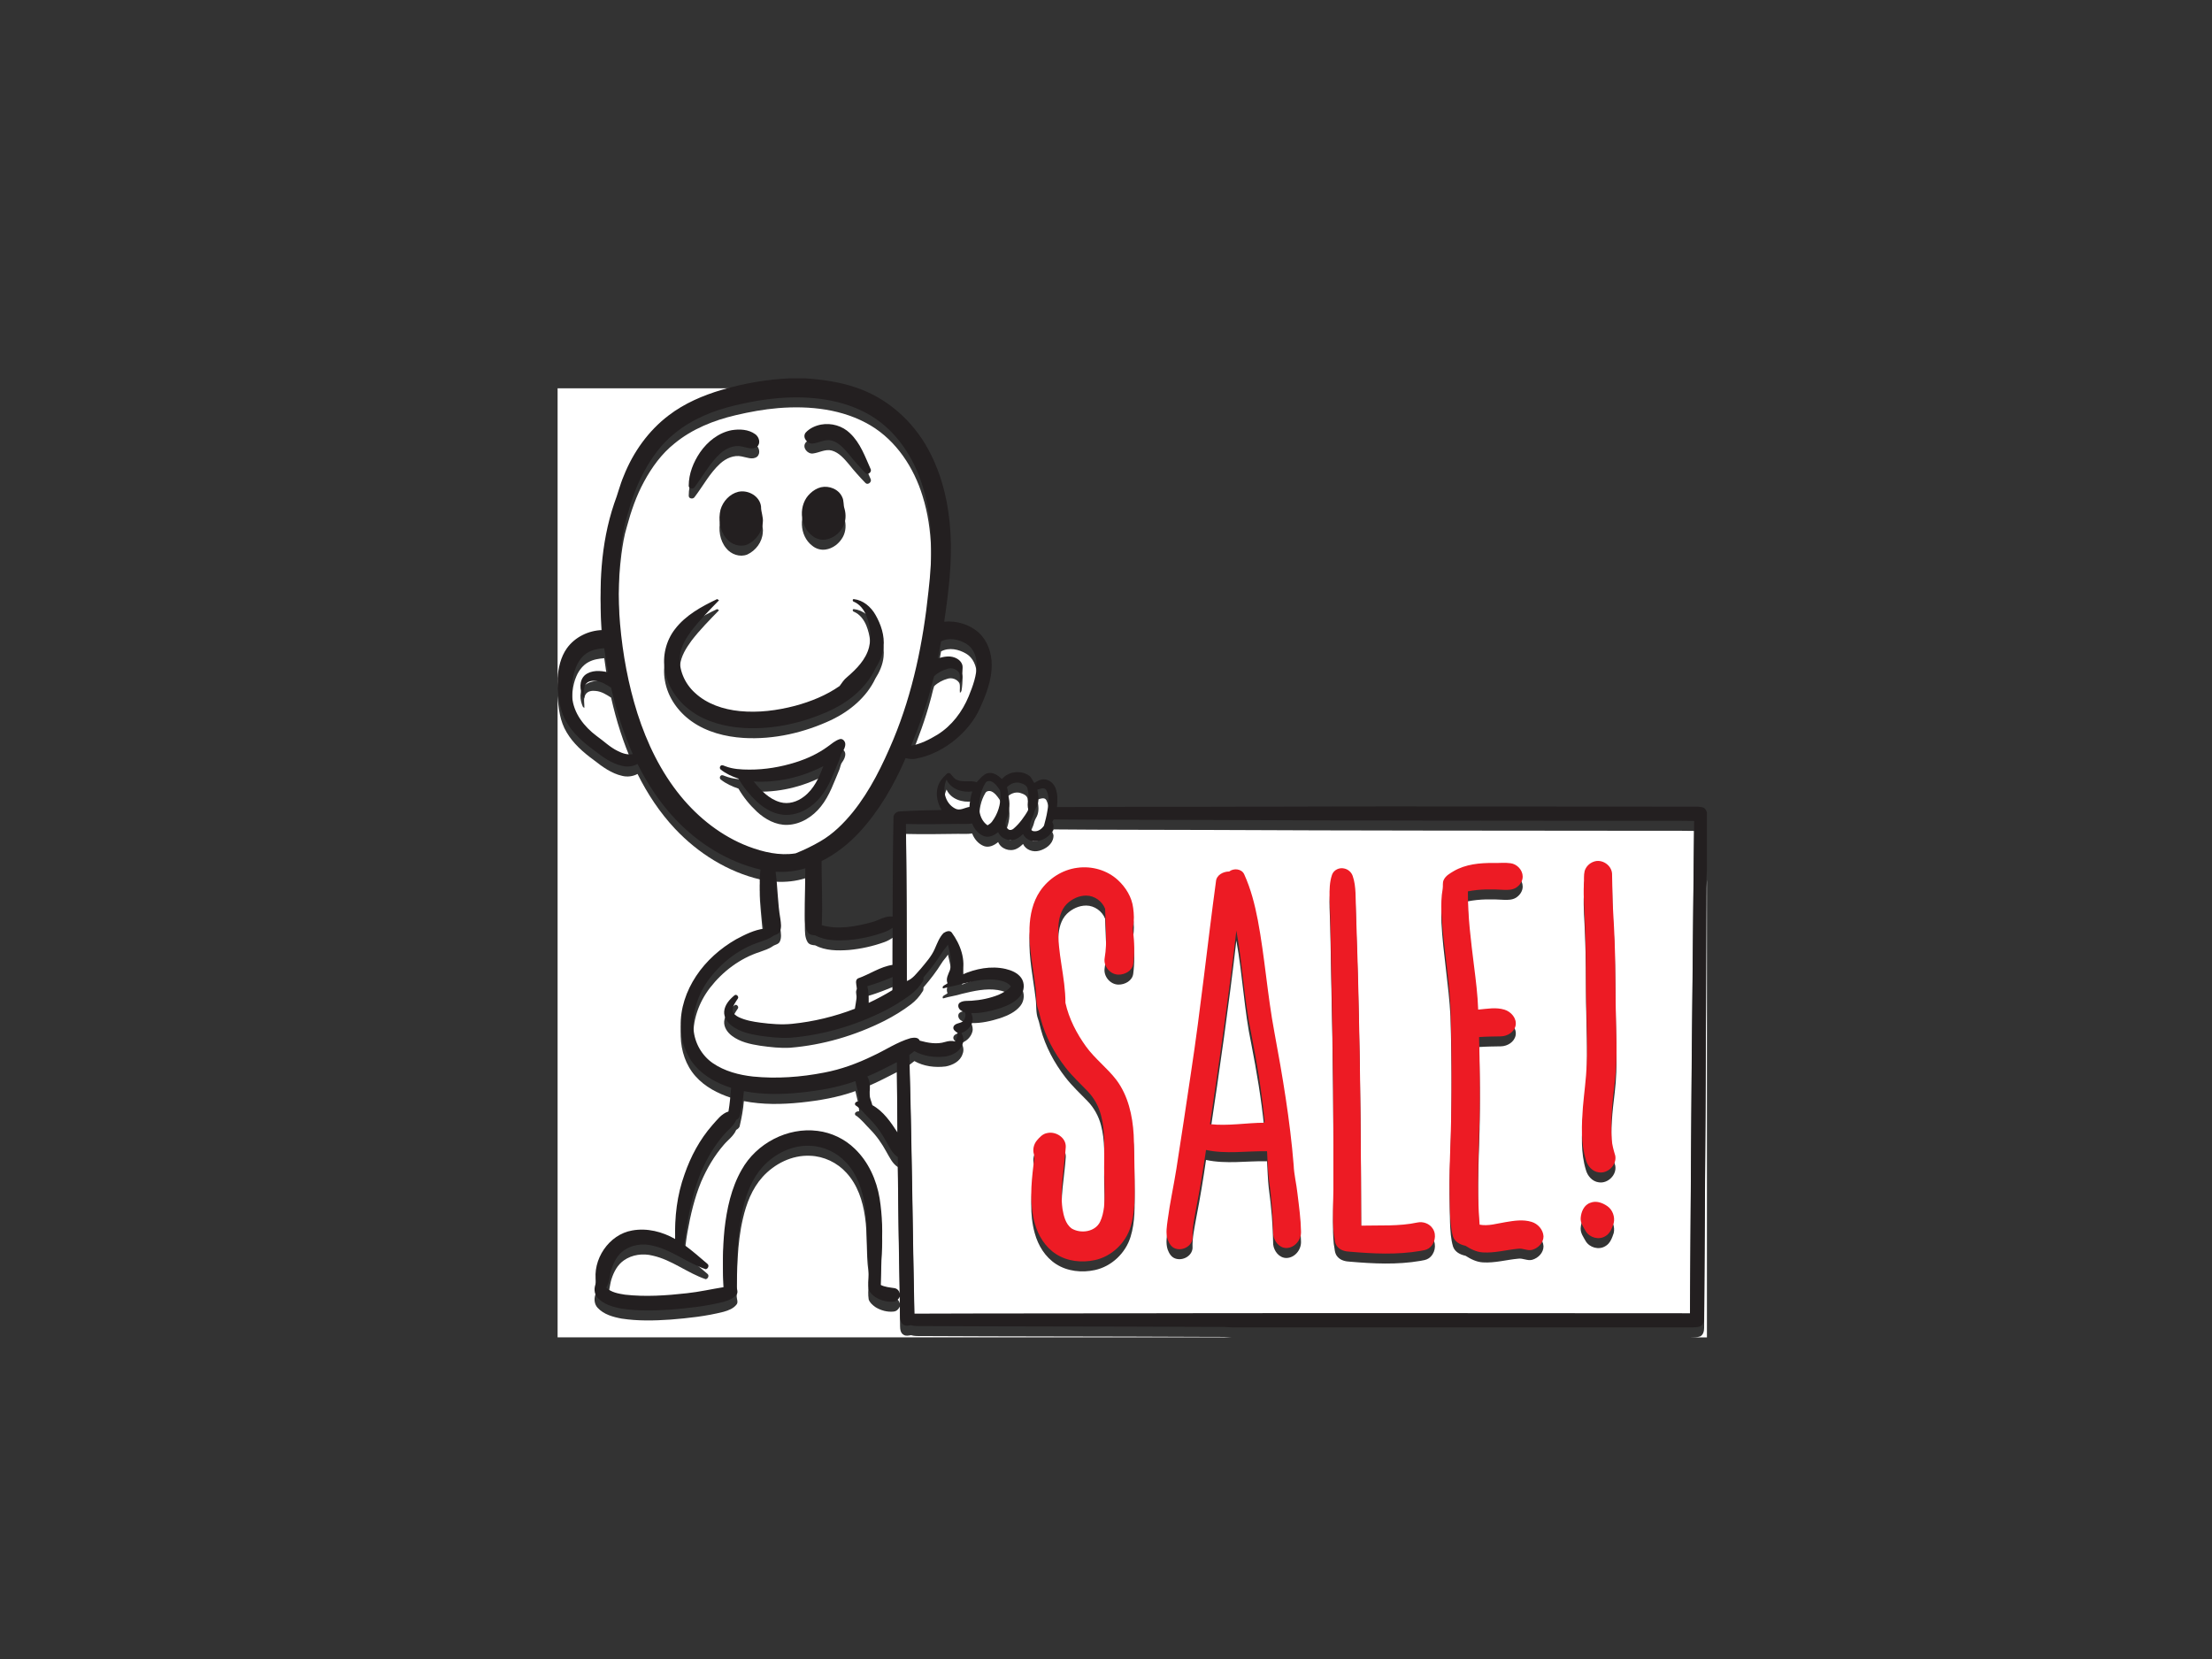 <?xml version="1.0" encoding="utf-8"?>
<!-- Generator: Adobe Illustrator 17.0.0, SVG Export Plug-In . SVG Version: 6.00 Build 0)  -->
<!DOCTYPE svg PUBLIC "-//W3C//DTD SVG 1.1//EN" "http://www.w3.org/Graphics/SVG/1.1/DTD/svg11.dtd">
<svg version="1.1" id="Layer_1" xmlns="http://www.w3.org/2000/svg" xmlns:xlink="http://www.w3.org/1999/xlink" x="0px" y="0px"
	 width="800px" height="600px" viewBox="0 0 800 600" enable-background="new 0 0 800 600" xml:space="preserve">
<rect x="0" y="0" width="800" height="600" fill="#333333" stroke="none"/>
<path fill="#FFFFFF" d="M201.663,140.431h83.89c-8.286,0.391-16.51,1.833-24.474,4.15c-6.841,2.032-13.541,4.884-19.239,9.247
	c-7.335,5.564-12.848,13.318-16.232,21.841c-1.4,3.244-2.19,6.7-3.467,9.989c-4.967,14.684-5.667,30.48-4.318,45.82
	c-4.984,0.13-9.937,2.543-12.841,6.638c-2.204,3.137-3.062,7.006-3.319,10.778V140.431z"/>
<path fill="#FFFFFF" d="M281.475,147.592c11.375-0.92,23.42,0.347,33.391,6.288c9.364,5.592,15.652,15.271,18.803,25.548
	c3.858,12.292,3.604,25.414,2.121,38.076c-1.912,18.299-5.626,36.542-12.714,53.581c-3.882,9.223-8.303,18.367-14.609,26.207
	c-3.343,4.112-7.17,7.932-11.794,10.593c-2.863,1.668-5.863,3.12-8.938,4.346c-5.797,0.944-11.708-0.453-17.121-2.509
	c-9.604-3.69-17.938-10.246-24.426-18.168c-7.194-8.777-12.202-19.17-15.649-29.935c-3.319-10.486-5.317-21.367-6.281-32.317
	c-0.814-9.597-0.714-19.287,0.481-28.847c0.45-3.336,0.975-6.676,1.957-9.903c1.531-5.66,3.436-11.255,6.261-16.411
	c2.808-5.18,6.343-10.057,10.984-13.747c6.354-5.241,14.162-8.368,22.119-10.232C271.133,148.971,276.279,148.021,281.475,147.592
	 M296.922,157.165c-2.08,0.408-4.143,1.342-5.574,2.935c-1.304,1.751,0.693,4.157,2.646,3.916c2.286-0.271,4.469-1.689,6.824-1.067
	c2.646,0.735,4.479,2.948,6.196,4.95c1.864,2.368,3.889,4.6,5.979,6.769c0.796,0.875,2.276-0.237,1.946-1.27
	c-2.049-4.586-3.759-9.553-7.507-13.088C304.717,157.628,300.656,156.468,296.922,157.165 M264.649,159.183
	c-4.744,0.889-8.77,4.122-11.464,8.025c-2.406,3.535-4.088,7.716-4.095,12.038c-0.079,1.16,1.63,1.4,2.145,0.484
	c3.082-4.023,5.461-8.636,9.247-12.089c2.07-1.867,4.926-3.175,7.754-2.564c1.792,0.312,3.889,1.332,5.557,0.12
	c1.435-1.267,0.748-3.601-0.68-4.579C270.704,158.871,267.491,158.737,264.649,159.183 M296.915,179.823
	c-1.469,0.364-2.801,1.184-3.886,2.228c-4.308,3.934-3.951,11.763,0.693,15.292c1.308,1.095,3.058,1.654,4.761,1.421
	c2.712-0.343,5.087-2.211,6.371-4.586c1.081-2.001,1.194-4.428,0.573-6.594c-0.47-1.363-0.158-2.89-0.834-4.198
	C303.357,180.526,299.856,179.153,296.915,179.823 M266.997,181.477c-3.106,0.769-5.533,3.443-6.415,6.463
	c-0.831,3.501-0.312,7.5,2.042,10.321c1.747,2.241,4.967,3.371,7.661,2.283c3.069-1.435,5.386-4.524,5.588-7.95
	c0.271-1.963-0.676-3.807-0.632-5.76C274.816,183.018,270.567,180.67,266.997,181.477 M244.061,231.214
	c-3.233,4.198-4.541,9.765-3.58,14.969c1.006,5.959,4.747,11.221,9.625,14.681c5.464,3.889,12.189,5.602,18.807,6.021
	c10.998,0.656,22.033-1.922,31.956-6.594c6.573-3.192,12.563-8.186,15.721-14.89c1.51-2.368,2.674-5.011,2.962-7.829
	c0.429-4.081-0.934-8.145-2.949-11.643c-1.637-2.856-4.438-5.276-7.802-5.64c-0.662-0.034-0.408,0.951,0.086,0.975
	c2.108,0.92,3.546,2.863,4.411,4.932c1.452,3.601,1.902,7.675,1.006,11.468c-1.129,4.51-4.562,7.908-7.967,10.85
	c-1.116,0.875-1.867,2.077-2.681,3.206c-4.85,3.384-10.428,5.626-16.119,7.16c-6.505,1.699-13.297,2.571-20.011,1.902
	c-5.876-0.584-11.845-2.533-16.225-6.635c-3.711-3.367-5.938-8.475-5.358-13.51c0.35-3.343,2.211-6.268,4.146-8.921
	c3.007-3.94,6.515-7.459,9.958-11.011c-0.168-0.11-0.505-0.326-0.673-0.432C253.707,222.965,247.923,226.113,244.061,231.214
	 M299.448,273.553c-3.515,2.595-7.534,4.442-11.688,5.753c-5.413,1.703-11.073,2.66-16.754,2.64
	c-2.942-0.014-5.973-0.148-8.739-1.246c-0.481-0.124-1.04-0.563-1.517-0.209c-0.494,0.281-0.563,1.078-0.093,1.421
	c1.878,1.524,4.126,2.53,6.408,3.295c1.788,3.086,4.064,5.9,6.666,8.337c2.986,2.753,6.848,4.919,11.018,4.785
	c4.833-0.148,9.251-2.973,12.175-6.7c3.13-3.913,4.699-8.739,6.649-13.284c0.364-0.882,0.405-1.895,1.009-2.667
	c0.638-0.903,1.201-1.967,1.119-3.106c-0.082-0.965-0.992-1.974-2.025-1.637C302.07,271.442,300.793,272.589,299.448,273.553z"/>
<path fill="#FFFFFF" d="M340.349,235.59c2.87-1.551,6.371-0.776,9.048,0.803c2.55,1.486,3.786,4.503,3.831,7.356
	c0.076,4.085-1.38,7.987-2.897,11.715c-2.296,5.557-6.096,10.603-11.234,13.812c-2.973,1.809-6.141,3.408-9.59,4.04
	c2.694-6.542,5.149-13.198,6.975-20.042c0.505-1.689,0.81-3.439,1.366-5.111c1.366-1.301,3.103-2.211,4.915-2.708
	c1.534-0.457,3.343,0.175,4.181,1.551c0.443,1.136,0.055,2.379,0.227,3.559c0.354-0.227,0.553-0.539,0.601-0.94
	c0.251-1.49,0.312-3.003,0.367-4.514c0.148-1.785-1.39-3.213-2.969-3.728c-1.95-0.704-4.043-0.244-5.962,0.336
	C339.604,239.678,340.003,237.639,340.349,235.59z"/>
<path fill="#FFFFFF" d="M212.843,239.458c1.74-0.958,3.741-1.249,5.694-1.414c0.388,2.914,0.82,5.825,1.363,8.718
	c-2.743-0.666-6.051-0.882-8.368,1.023c-2.169,1.974-1.833,5.365-0.738,7.812c0.13,0.117,0.395,0.357,0.525,0.477
	c0.137-1.63-0.494-3.436,0.467-4.915c0.738-1.225,2.327-1.438,3.625-1.273c2.09,0.172,3.903,1.308,5.609,2.427
	c1.84,8.238,4.414,16.315,7.836,24.031c-1.895,0.35-3.776-0.275-5.444-1.133c-2.839-1.37-5.08-3.632-7.634-5.423
	c-4.497-3.367-8.348-8.238-8.825-14.015c-0.182-3.8-0.027-7.768,1.545-11.296C209.407,242.431,210.835,240.526,212.843,239.458z"/>
<path fill="#FFFFFF" d="M201.663,251.678c0.302,4.51,0.862,9.213,3.257,13.157c2.403,4.109,6.055,7.287,9.855,10.067
	c3.079,2.403,6.336,4.826,10.222,5.694c1.871,0.47,3.875,0.227,5.574-0.686c3.584,7.201,8.07,13.991,13.589,19.86
	c8.303,8.811,19.033,15.563,30.879,18.336c-0.673,5.128,0.045,10.297,0.481,15.419c0.199,1.987,0.268,4.016,0.899,5.935
	c-3.659,0.446-6.985,2.152-10.198,3.855c-5.729,3.281-10.823,7.788-14.475,13.315c-3.549,5.362-5.763,11.746-5.554,18.226
	c0.134,5.18,1.836,10.428,5.313,14.337c3.391,3.855,8.094,6.292,12.923,7.85c-0.264,2.856-0.477,5.722-0.975,8.554
	c-2.554,0.796-4.129,3.076-5.852,4.96c-4.517,5.156-7.795,11.293-10.026,17.753c-2.712,7.476-3.659,15.505-3.364,23.427
	c-4.654-2.674-10.194-4.081-15.542-3.117c-8.475,1.424-14.557,10.575-13.078,18.937c-0.834,1.73-0.813,3.975,0.556,5.43
	c2.224,2.416,5.567,3.323,8.688,3.903c5.835,0.892,11.773,0.765,17.643,0.354c6.467-0.515,12.954-1.212,19.249-2.822
	c1.713-0.477,3.515-1.16,4.648-2.605c0.676-0.841,0.113-1.905,0.065-2.842c0.13-9.422,0.089-18.958,2.235-28.194
	c1.253-5.454,3.319-10.905,7.116-15.117c4.315-4.771,10.641-7.96,17.162-7.665c4.998,0.161,9.841,2.471,13.184,6.175
	c3.989,4.335,5.904,10.153,6.7,15.892c0.989,6.498,0.323,13.112,1.222,19.62c0.577,3.395-0.419,6.837,0.11,10.239
	c0.378,1.215,1.428,2.077,2.427,2.801c1.936,1.219,4.297,1.864,6.587,1.62c1.095-0.082,1.86-0.93,2.296-1.867
	c-0.076,2.358,0.045,4.716,0.041,7.078c0,1.157,0.161,2.592,1.304,3.206c0.81,0.515,1.785,0.264,2.664,0.117
	c0.621,0.161,1.249,0.302,1.898,0.309c34.325,0.189,68.656,0.127,102.985,0.302c3.759,0.065,7.531-0.117,11.279,0.189H201.663
	V251.678z"/>
<path fill="#FFFFFF" d="M272.589,286.247c8.684,0.508,17.461-1.596,25.177-5.55c-1.503,4.088-3.419,8.307-6.995,11.001
	c-2.392,1.881-5.619,2.897-8.616,2.032C278.125,292.593,275.122,289.418,272.589,286.247z"/>
<path fill="#FFFFFF" d="M342.33,285.56c1.589,3.508,5.736,4.781,9.319,4.273c-0.611,1.809-0.916,3.704-1.037,5.605
	c-1.73,0.264-3.525,1.565-5.245,0.549C341.719,294.055,340.655,289.157,342.33,285.56z"/>
<path fill="#FFFFFF" d="M356.345,286.854c0.391-0.814,1.5-0.944,2.262-0.608c1.208,0.546,2.015,1.672,2.749,2.732
	c0.498,0.604,0.419,1.421,0.474,2.156c0.13,3.408-0.975,6.824-3,9.556c-0.422,0.608-1.043,1.026-1.668,1.4
	c-1.984-1.339-2.966-3.81-2.997-6.141C354.124,292.809,354.7,289.569,356.345,286.854z"/>
<path fill="#FFFFFF" d="M364.16,288.344c1.184-1.263,2.962-2.035,4.696-1.606c1.236,0.364,2.797,0.947,2.825,2.478
	c0.81,2.413-0.549,4.919,0.261,7.301c-1.479,2.471-3.151,4.888-5.358,6.769c-0.511,0.477-1.349,0.714-1.936,0.23
	c-0.944-0.759-1.246-2.214-0.752-3.305c0.975-2.519,1.531-5.313,0.954-7.994C364.589,290.928,364.61,289.593,364.16,288.344z"/>
<path fill="#FFFFFF" d="M375.165,289.205c1.023-0.288,2.602-1.026,3.268,0.196c1.181,2.331,0.827,5.08,0.354,7.551
	c-0.271,1.785-0.755,3.525-1.215,5.265c-0.793,1.177-2.125,2.197-3.621,2.008c-0.748-0.051-1.397-0.652-1.414-1.418
	c-0.251-1.864,1.023-3.398,1.421-5.135c0.189-0.892,0.611-1.699,1.064-2.482C375.893,293.314,375.573,291.155,375.165,289.205z"/>
<path fill="#FFFFFF" d="M381.079,299.966c18.8,0.178,37.603,0.117,56.406,0.199c52.177,0.261,104.358,0.233,156.535,0.295
	c6.23,0.051,12.46-0.058,18.686,0.058c-0.254,18.601-0.347,37.201-0.566,55.802c-0.477,40.747-0.621,81.494-0.934,122.241
	c-39.374-0.041-78.751-0.034-118.129-0.065c-36.611-0.034-73.218,0.079-109.829,0.12c-17.513-0.007-35.022,0.021-52.534,0.086
	c-0.673-31.181-0.916-62.375-1.843-93.549c0.614-0.46,1.225-0.927,1.826-1.4c3.412,1.926,7.507,2.423,11.355,1.939
	c2.523-0.481,5.248-1.854,6.065-4.473c0.584-1.328,0.275-2.797-0.388-4.026c1.85-0.625,3.432-2.152,3.94-4.057
	c0.305-1.061-0.017-2.142-0.391-3.134c3.577,0.117,7.102-0.717,10.49-1.785c2.691-0.934,5.475-2.166,7.284-4.459
	c1.466-1.829,1.644-4.63,0.247-6.542c-1.318-1.805-3.511-2.684-5.616-3.185c-5.286-1.212-10.86-0.086-15.748,2.08
	c1.503-5.351-0.594-10.977-3.765-15.292c-0.793-0.903-2.104-0.292-2.931,0.24c-1.551,1.606-2.307,3.776-3.203,5.78
	c-1.16,2.657-3.141,4.826-4.96,7.043c-1.555,1.668-2.9,3.704-5.121,4.534c-0.021-18.937-0.072-37.874-0.316-56.808
	c6.288,0.158,12.577,0.045,18.865-0.034c1.696-0.003,3.402,0.113,5.09-0.134c0.752,2.001,2.272,3.824,4.311,4.579
	c1.829,0.632,3.714-0.305,5.09-1.483c0.985,2.461,4.17,3.59,6.535,2.492c0.947-0.408,1.73-1.095,2.468-1.795
	c0.995,2.176,3.662,3.072,5.883,2.44c2.334-0.621,4.757-2.327,5.09-4.888c0.172-0.666-0.113-1.294-0.408-1.867
	C380.732,300.601,380.904,300.282,381.079,299.966 M576.264,315.292c-1.486,0.549-2.705,1.806-3.158,3.33
	c-0.374,1.548-0.168,3.165-0.278,4.744c-0.251,4.929,0.271,9.848,0.412,14.77c0.326,8.121,0.364,16.253,0.381,24.377
	c0.103,8.691,0.594,17.379,0.244,26.07c-0.206,5.166-0.944,10.291-1.387,15.436c-0.463,6.36-0.81,12.94,1.085,19.115
	c0.587,2.166,2.31,4.167,4.63,4.466c3.309,0.556,6.618-2.715,5.986-6.027c-0.566-1.922-1.157-3.858-1.263-5.873
	c-0.494-6.868,0.223-13.751,1.068-20.564c0.584-4.781,0.711-9.608,0.635-14.423c-0.22-8.797-0.357-17.595-0.443-26.392
	c-0.017-6.944-0.333-13.878-0.752-20.808c-0.295-4.634-0.275-9.281-0.402-13.922C582.851,316.425,579.216,314.087,576.264,315.292
	 M525.779,318.646c-1.376,0.827-2.924,1.665-3.635,3.185c-0.508,1.006-0.182,2.159-0.381,3.23c-0.508,2.846-0.57,5.749-0.446,8.633
	c0.604,11.362,2.677,22.589,3.268,33.951c0.535,17.969,0.56,35.959-0.161,53.924c-0.305,6.855-0.151,13.713-0.003,20.571
	c0.124,2.921,0.264,5.897,1.098,8.719c0.662,1.922,2.605,2.921,4.483,3.292c1.902,1.215,3.999,2.272,6.295,2.406
	c4.294,0.275,8.489-0.934,12.734-1.332c1.744-0.275,3.402,0.879,5.135,0.391c2.149-0.608,4.095-2.568,4.064-4.902
	c-0.154-2.41-2.015-4.517-4.301-5.197c-3.048-0.947-6.299-0.439-9.374,0.079c-3.12,0.487-6.254,1.531-9.432,0.927
	c-1.033-12.649-0.378-25.352-0.01-38.015c0.203-9.944,0.082-19.891-0.182-29.835c2.636-0.189,5.279-0.209,7.922-0.254
	c2.324-0.055,4.768-1.517,5.283-3.899c0.511-2.609-1.63-5.025-4.013-5.753c-3.099-0.958-6.367-0.292-9.518-0.021
	c-0.178-5.324-0.848-10.613-1.514-15.892c-1.095-8.921-2.279-17.873-2.204-26.876c4.273-0.848,8.667-0.81,12.999-0.546
	c1.479,0.058,3.076,0.045,4.38-0.755c1.376-0.862,2.451-2.375,2.437-4.047c-0.014-2.392-2.056-4.538-4.407-4.826
	c-2.06-0.299-4.14-0.024-6.209-0.093C535.197,315.673,530.09,316.143,525.779,318.646 M389.616,317.455
	c-5.44,0.697-10.424,3.934-13.479,8.458c-2.626,3.879-3.645,8.616-3.803,13.239c-0.285,7.39,1.352,14.646,2.207,21.944
	c0.36,2.485,0.003,5.09,0.899,7.486c0.419,1.143,0.618,2.348,0.944,3.522c1.723,6.388,4.895,12.326,8.942,17.54
	c2.375,3.079,5.224,5.743,7.932,8.519c2.382,2.444,4.105,5.53,4.943,8.839c1.462,5.403,1.136,11.063,1.15,16.599
	c-0.154,5.516,0.474,11.042-0.065,16.545c-0.233,1.812-0.611,3.645-1.407,5.3c-1.778,3.741-7.078,4.462-10.38,2.416
	c-2.152-1.668-2.801-4.5-3.24-7.05c-0.999-7.476,0.704-14.918,1.188-22.359c0.165-3.388-3.59-5.78-6.704-5.063
	c-1.593,0.261-2.746,1.486-3.731,2.667c-1.116,1.328-1.582,3.199-1.116,4.881c0.446,1.308-0.021,2.667-0.127,3.995
	c-0.844,6.989-1.466,14.228,0.47,21.099c1.212,4.435,3.796,8.633,7.72,11.149c4.091,2.633,9.292,3.178,13.984,2.159
	c6.086-1.301,11.18-6.161,12.964-12.093c1.644-5.307,1.462-10.932,1.459-16.421c-0.093-5.605-0.113-11.217-0.357-16.819
	c-0.405-6.968-2.001-14.149-6.254-19.833c-3.305-4.325-7.751-7.63-10.953-12.048c-3.429-4.747-6.189-10.078-7.472-15.82
	c0.017-9.23-2.986-18.22-2.554-27.47c0.158-2.986,0.899-6.182,3.093-8.351c1.857-1.792,4.38-2.99,6.988-2.976
	c2.962,0.003,5.794,2.046,6.831,4.785c0.113,5.935,0.841,11.931-0.172,17.828c-0.494,2.949,2.005,5.962,5.001,5.973
	c2.327,0.045,5.008-1.411,5.327-3.906c0.511-3.834,0.484-7.74-0.058-11.567c-0.096-0.652-0.13-1.311,0.007-1.957
	c0.436-2.197,0.333-4.455,0.034-6.662c-0.463-3.923-2.664-7.473-5.526-10.116C400.397,318.292,394.84,316.72,389.616,317.455
	 M481.757,319.94c-0.906,2.636-0.951,5.478-0.906,8.238c0.405,9.264,0.415,18.542,0.642,27.81
	c0.584,25.733,0.855,51.473,0.755,77.214c-0.045,5.55-0.419,11.118,0.13,16.654c0.357,1.579,0.182,3.422,1.37,4.685
	c1.112,1.315,2.894,1.703,4.538,1.768c8.434,0.724,16.987,1.146,25.369-0.285c1.033-0.199,2.138-0.309,3.031-0.916
	c2.245-1.493,3-4.847,1.51-7.116c-1.133-1.836-3.481-2.701-5.557-2.255c-6.686,1.438-13.562,0.965-20.344,1.14
	c-0.069-28.012-0.281-56.025-0.992-84.031c-0.261-12.127-0.769-24.247-1.068-36.374c-0.106-2.049-0.333-4.122-1.016-6.065
	c-0.457-1.356-1.658-2.406-3.051-2.695C484.407,317.262,482.389,318.206,481.757,319.94 M444.556,318.8
	c-2.132-0.014-4.617,1.253-4.792,3.601c-3.124,22.977-5.509,46.05-9.007,68.976c-1.74,11.667-3.467,23.334-5.307,34.987
	c-0.968,6.134-2.327,12.206-3.137,18.367c-0.299,2.348-0.772,4.799-0.031,7.116c0.491,1.397,1.359,2.89,2.876,3.34
	c2.598,0.858,5.9-0.892,6.144-3.741c-0.154-3.851,0.752-7.627,1.414-11.396c1.349-6.814,2.451-13.675,3.46-20.543
	c7.267,1.572,14.715,0.323,22.067,0.47c0.199,3.209,0.257,6.432,0.618,9.635c0.93,6.776,1.527,13.61,1.606,20.451
	c0.268,2.427,2.204,4.946,4.84,4.905c3.014-0.089,5.351-3.017,5.221-5.952c-0.082-4.62-0.731-9.213-1.287-13.795
	c-0.36-3.432-1.243-6.793-1.373-10.249c-1.304-16.17-4.016-32.183-6.982-48.12c-2.519-13.411-3.45-27.065-5.983-40.476
	c-1.088-5.664-2.526-11.31-4.926-16.572C449.056,317.784,446.2,317.51,444.556,318.8 M575.237,438.587
	c-2.368,0.752-3.426,3.319-3.566,5.609c-0.086,1.768,1.016,3.23,1.833,4.699c1.407,2.331,4.747,3.264,7.091,1.795
	c1.751-0.968,2.434-2.966,3.031-4.747c0.515-2.259-0.422-4.84-2.355-6.154C579.548,438.607,577.29,437.763,575.237,438.587z"/>
<path fill="#FFFFFF" d="M280.507,318.879c3.618,0.223,7.28-0.161,10.747-1.246c-0.051,5.808-0.206,11.619-0.161,17.43
	c0.027,1.912-0.051,4.002,1.002,5.684c0.584,0.916,1.706,1.081,2.701,1.14c3.741,1.974,8.138,1.991,12.257,1.689
	c4.373-0.412,8.694-1.37,12.827-2.863c1.054-0.374,2.035-0.923,2.952-1.562c-0.048,4.469-0.007,8.942-0.021,13.414
	c-4.503,0.659-8.303,3.429-12.539,4.898c-1.061,0.656-0.58,2.008-0.474,3.003c0.412,2.677-0.216,5.338-0.628,7.97
	c-7.294,2.815-14.962,4.675-22.744,5.458c-3.776,0.378-7.579,0.065-11.334-0.419c-2.694-0.354-5.427-0.824-7.905-1.984
	c-0.982-0.501-2.111-1.236-2.211-2.44c-0.069-1.627,1.013-2.942,1.833-4.239c0.597-0.693-0.484-1.864-1.191-1.215
	c-1.778,1.473-3.505,3.398-3.711,5.804c-0.165,2.114,1.177,4.009,2.801,5.224c2.938,2.235,6.656,3.024,10.229,3.58
	c3.59,0.498,7.219,0.934,10.85,0.724c11.852-0.971,23.461-4.394,34.078-9.724c3.343-1.706,6.563-3.662,9.553-5.931
	c1.709-1.277,3.144-2.897,4.263-4.706c0.354-0.426,0.306-0.975,0.316-1.486c2.389-2.763,4.634-5.657,6.559-8.763
	c0.642-1.112,1.62-1.977,2.279-3.079c0.652,3.007,1.685,6.168,0.711,9.23c-0.573,1.503-1.569,3.079-0.862,4.73
	c-0.515,0.59-2.286,0.937-1.627,1.902c2.255-0.711,4.62-0.958,6.872-1.682c4.246-1.019,8.65-2.053,13.03-1.346
	c1.703,0.316,3.549,0.841,4.654,2.269c-1.126,1.462-2.832,2.276-4.459,3.045c-3.127,1.249-6.477,1.932-9.831,2.152
	c-1.394,0.096-2.945-0.12-4.174,0.683c-0.711,0.46-0.717,1.483-0.278,2.138c0.47,0.817,1.448,1.023,2.2,1.486
	c0.247,0.903,0.065,1.898-0.436,2.688c-0.848,1.383-3.096,0.824-3.779,2.362c-0.388,1.081,0.714,1.778,1.476,2.272
	c-0.038,1.095-0.378,2.142-0.903,3.096c-1.205-0.34-2.458-0.175-3.635,0.182c-3,0.934-6.206,0.336-9.161-0.477
	c-0.584-1.332-2.121-1.105-3.292-0.913c-4.895,1.411-9.12,4.349-13.716,6.446c-5.578,2.705-11.44,4.871-17.547,6.017
	c-8.458,1.654-17.159,2.286-25.75,1.431c-5.101-0.573-10.263-1.915-14.54-4.85c-3.995-2.756-6.583-7.356-6.947-12.189
	c-0.529-6.697,1.895-13.421,5.966-18.69c4.582-5.907,10.829-10.627,17.976-12.93c1.61-0.594,3.302-1.085,4.709-2.094
	c0.81-0.587,2.022-0.621,2.516-1.613c0.724-1.445,0.422-3.134,0.22-4.665C281.239,330.285,281.276,324.539,280.507,318.879z"/>
<path fill="#FFFFFF" d="M617.114,329.908c0.082-3.934-0.11-7.884,0.223-11.804v165.576h-5.77c1.098-0.069,2.252,0.034,3.305-0.35
	c1.146-0.549,1.438-1.902,1.449-3.055C616.664,430.153,617.014,380.032,617.114,329.908z"/>
<path fill="#FFFFFF" d="M447.144,340.178c2.289,12.398,2.787,25.061,5.41,37.4c1.943,9.91,3.611,19.881,4.637,29.928
	c0.034,0.711,0.264,1.442,0.072,2.149c-6.563,0.031-13.112,1.246-19.675,0.515C441.096,386.883,444.436,363.57,447.144,340.178z"/>
<path fill="#FFFFFF" d="M313.675,360.268c3.12-0.879,6.158-2.053,9.148-3.305c-0.014,1.572-0.007,3.148-0.034,4.723
	c-2.797,1.706-5.684,3.264-8.657,4.648C314.242,364.301,314.183,362.249,313.675,360.268z"/>
<path fill="#FFFFFF" d="M313.675,392.928c3.666-1.507,7.157-3.395,10.692-5.176c0.072,8.485,0.154,16.97,0.244,25.455
	c-2.441-3.765-5.104-7.689-9.12-9.913c-0.295-1.26-0.875-2.44-1.088-3.711C314.681,397.376,314.884,394.909,313.675,392.928z"/>
<path fill="#FFFFFF" d="M289.559,398.746c6.717-0.704,13.442-1.843,19.816-4.14c0.532,2.413,1.243,4.802,1.335,7.291
	c-0.755-0.034-1.902,0.477-1.376,1.404c2.097,1.356,3.584,3.381,5.334,5.125c2.386,2.392,4.311,5.207,5.924,8.166
	c1.15,1.967,2.118,4.205,4.105,5.482c0.161,16.435,0.412,32.869,0.741,49.301c-0.257-0.954-0.965-1.771-1.981-1.902
	c-1.703-0.257-3.446-0.398-5.008-1.184c0.069-4.14,0.254-8.276,0.336-12.415c0.515-6.271,0.319-12.607-0.652-18.824
	c-1.109-6.693-4.037-13.229-8.973-17.972c-3.628-3.539-8.427-5.845-13.455-6.467c-10.898-1.428-22.181,4.521-27.491,14.08
	c-3.762,6.573-5.365,14.128-6.199,21.587c-0.673,6.91-0.786,13.898-0.086,20.811c-4.531,0.711-9.01,1.761-13.579,2.238
	c-7.404,0.827-14.907,1.352-22.335,0.511c-2.372-0.384-4.97-0.8-6.755-2.557c1.284-1.998,1.191-4.469,1.895-6.669
	c0.824-2.609,2.19-5.2,4.49-6.786c2.993-2.111,6.91-2.598,10.421-1.706c6.92,1.534,12.498,6.271,19.143,8.513
	c0.841-0.086,1.39-1.339,0.676-1.905c-2.784-2.382-5.54-4.809-8.506-6.965c0.563-2.698,0.738-5.458,1.249-8.162
	c1.105-6.182,2.54-12.353,4.943-18.172c2.08-4.819,4.757-9.419,8.204-13.394c1.507-1.788,3.563-3.161,4.483-5.389
	c0.594-0.343,1.198-0.789,1.297-1.521c0.68-2.931,1.243-5.897,1.473-8.897C275.784,399.556,282.735,399.446,289.559,398.746z"/>
<g id="_x23_231f20ff">
	<path fill="#231F20" d="M285.553,136.826h5.743c6.185,0.439,12.388,1.308,18.275,3.326c11.135,3.697,20.499,12.007,26.083,22.26
		c5.108,9.278,7.49,19.84,8.104,30.35c0.638,10.744-0.711,21.474-2.276,32.083c4.493-0.432,9.196,0.968,12.556,4.013
		c3.161,2.962,4.661,7.366,4.627,11.636c0.031,5.523-2.046,10.754-4.287,15.707c-1.967,4.373-5.118,8.128-8.76,11.207
		c-4.208,3.481-9.23,6.079-14.636,7.03c-1.157,0.196-2.324,0.01-3.45-0.244c-4.177,9.686-9.518,18.988-16.696,26.773
		c-3.91,4.249-8.537,7.86-13.699,10.466c-0.003,7.727,0.412,15.46,0.065,23.183c5.866,1.661,12.069,0.522,17.828-1.019
		c2.633-0.604,4.987-2.458,7.799-2.111c0.027-11.921,0.072-23.842,0.312-35.76c-0.082-1.304,1.143-2.293,2.379-2.269
		c4.998-0.306,10.006-0.443,15.014-0.511c-1.479-2.492-2.204-5.564-1.352-8.396c0.505-1.857,1.802-3.347,3.172-4.637
		c0.309-0.35,0.862-0.429,1.273-0.213c0.759,0.752,1.263,1.795,2.272,2.269c2.293,1.167,4.953,0.117,7.345,0.916
		c1.119-1.174,2.169-2.574,3.724-3.185c2.053-0.645,4.002,0.693,5.386,2.08c2.389-2.873,6.947-3.34,9.954-1.195
		c0.81,0.687,1.143,1.751,1.764,2.588c1.105-0.683,2.313-1.428,3.68-1.297c1.871,0.11,3.419,1.565,4.043,3.271
		c0.786,2.156,0.704,4.5,0.487,6.748c17.138-0.117,34.277-0.086,51.419-0.096c31.572-0.058,63.144-0.213,94.719-0.117
		c27.577,0.031,55.153,0.045,82.73,0.051c1.579,0.027,3.199-0.13,4.74,0.292c0.834,0.257,1.26,1.095,1.445,1.891v20.581
		c-0.333,3.92-0.141,7.871-0.223,11.804c-0.1,50.125-0.45,100.246-0.793,150.367c-0.01,1.153-0.302,2.506-1.449,3.055
		c-1.054,0.384-2.207,0.281-3.305,0.35H445.651c-3.748-0.306-7.521-0.124-11.279-0.189c-34.328-0.175-68.66-0.113-102.985-0.302
		c-0.649-0.007-1.277-0.148-1.898-0.309c-0.879,0.148-1.854,0.398-2.664-0.117c-1.143-0.614-1.304-2.049-1.304-3.206
		c0.003-2.362-0.117-4.72-0.041-7.078c-0.436,0.937-1.201,1.785-2.296,1.867c-2.289,0.244-4.651-0.402-6.587-1.62
		c-0.999-0.724-2.049-1.586-2.427-2.801c-0.529-3.402,0.467-6.844-0.11-10.239c-0.899-6.508-0.233-13.122-1.222-19.62
		c-0.796-5.739-2.712-11.557-6.7-15.892c-3.343-3.704-8.186-6.014-13.184-6.175c-6.522-0.295-12.848,2.894-17.162,7.665
		c-3.796,4.212-5.863,9.662-7.116,15.117c-2.145,9.237-2.104,18.772-2.235,28.194c0.048,0.937,0.611,2.001-0.065,2.842
		c-1.133,1.445-2.935,2.128-4.648,2.605c-6.295,1.61-12.783,2.307-19.249,2.821c-5.87,0.412-11.808,0.539-17.643-0.354
		c-3.12-0.58-6.463-1.486-8.688-3.903c-1.37-1.455-1.39-3.7-0.556-5.43c-1.479-8.362,4.603-17.513,13.078-18.937
		c5.348-0.965,10.888,0.443,15.542,3.117c-0.295-7.922,0.652-15.951,3.364-23.427c2.231-6.46,5.509-12.597,10.026-17.753
		c1.723-1.884,3.299-4.164,5.852-4.96c0.498-2.832,0.711-5.698,0.975-8.554c-4.829-1.558-9.532-3.995-12.923-7.85
		c-3.477-3.91-5.18-9.158-5.313-14.337c-0.209-6.481,2.005-12.865,5.554-18.226c3.652-5.526,8.746-10.033,14.475-13.315
		c3.213-1.703,6.539-3.408,10.198-3.855c-0.632-1.919-0.7-3.947-0.899-5.935c-0.436-5.121-1.153-10.291-0.481-15.419
		c-11.845-2.773-22.575-9.525-30.879-18.336c-5.519-5.87-10.006-12.659-13.589-19.86c-1.699,0.913-3.704,1.157-5.574,0.687
		c-3.886-0.868-7.143-3.292-10.222-5.694c-3.8-2.78-7.452-5.959-9.855-10.067c-2.396-3.944-2.955-8.646-3.257-13.157v-2.784
		c0.257-3.772,1.116-7.641,3.319-10.778c2.904-4.095,7.857-6.508,12.841-6.638c-1.349-15.34-0.649-31.136,4.318-45.82
		c1.277-3.288,2.066-6.745,3.467-9.989c3.384-8.523,8.897-16.277,16.232-21.841c5.698-4.363,12.398-7.215,19.239-9.247
		C269.043,138.659,277.267,137.217,285.553,136.826 M281.475,143.986c-5.197,0.429-10.342,1.38-15.415,2.571
		c-7.956,1.864-15.765,4.991-22.119,10.232c-4.641,3.69-8.176,8.567-10.984,13.747c-2.825,5.156-4.73,10.751-6.261,16.411
		c-0.982,3.227-1.507,6.566-1.957,9.903c-1.195,9.559-1.294,19.249-0.481,28.847c0.965,10.95,2.962,21.831,6.281,32.317
		c3.446,10.764,8.454,21.158,15.649,29.935c6.487,7.922,14.821,14.478,24.426,18.168c5.413,2.056,11.324,3.453,17.121,2.509
		c3.076-1.225,6.076-2.677,8.938-4.346c4.624-2.66,8.451-6.481,11.794-10.593c6.305-7.84,10.726-16.984,14.609-26.207
		c7.088-17.039,10.802-35.282,12.714-53.581c1.483-12.662,1.737-25.785-2.121-38.076c-3.151-10.277-9.439-19.956-18.803-25.548
		C304.895,144.332,292.851,143.066,281.475,143.986 M340.349,231.984c-0.347,2.049-0.745,4.088-1.143,6.13
		c1.919-0.58,4.013-1.04,5.962-0.336c1.579,0.515,3.117,1.943,2.969,3.728c-0.055,1.51-0.117,3.024-0.367,4.514
		c-0.048,0.402-0.247,0.714-0.601,0.941c-0.172-1.181,0.216-2.423-0.227-3.559c-0.838-1.376-2.646-2.008-4.181-1.551
		c-1.812,0.498-3.549,1.407-4.915,2.708c-0.556,1.672-0.862,3.422-1.366,5.111c-1.826,6.844-4.28,13.5-6.975,20.042
		c3.45-0.632,6.618-2.231,9.59-4.04c5.138-3.209,8.938-8.255,11.234-13.812c1.517-3.728,2.973-7.63,2.897-11.715
		c-0.045-2.852-1.28-5.87-3.831-7.356C346.72,231.208,343.219,230.433,340.349,231.984 M212.843,235.853
		c-2.008,1.067-3.436,2.973-4.346,5.018c-1.572,3.529-1.727,7.497-1.545,11.296c0.477,5.777,4.328,10.648,8.825,14.015
		c2.554,1.792,4.795,4.054,7.634,5.423c1.668,0.858,3.549,1.483,5.444,1.133c-3.422-7.716-5.997-15.793-7.836-24.031
		c-1.706-1.119-3.518-2.255-5.609-2.427c-1.297-0.165-2.887,0.048-3.625,1.273c-0.961,1.479-0.33,3.285-0.467,4.915
		c-0.13-0.12-0.395-0.36-0.525-0.477c-1.095-2.447-1.431-5.839,0.738-7.812c2.317-1.905,5.626-1.689,8.368-1.023
		c-0.542-2.894-0.975-5.804-1.363-8.718C216.584,234.603,214.583,234.895,212.843,235.853 M342.33,281.954
		c-1.675,3.597-0.611,8.495,3.038,10.428c1.72,1.016,3.515-0.285,5.245-0.549c0.12-1.902,0.426-3.796,1.037-5.605
		C348.065,286.736,343.919,285.462,342.33,281.954 M356.345,283.248c-1.644,2.715-2.221,5.955-2.18,9.096
		c0.031,2.331,1.013,4.802,2.997,6.141c0.625-0.374,1.246-0.793,1.668-1.4c2.025-2.732,3.13-6.148,3-9.556
		c-0.055-0.735,0.024-1.551-0.474-2.156c-0.735-1.061-1.541-2.186-2.749-2.732C357.845,282.304,356.736,282.435,356.345,283.248
		 M364.16,284.738c0.45,1.249,0.429,2.585,0.69,3.872c0.577,2.681,0.021,5.475-0.954,7.994c-0.494,1.092-0.192,2.547,0.752,3.305
		c0.587,0.484,1.424,0.247,1.936-0.23c2.207-1.881,3.879-4.297,5.358-6.769c-0.81-2.382,0.549-4.888-0.261-7.301
		c-0.027-1.531-1.589-2.114-2.825-2.478C367.123,282.703,365.345,283.475,364.16,284.738 M375.165,285.6
		c0.408,1.95,0.728,4.109-0.144,5.986c-0.453,0.783-0.875,1.589-1.064,2.482c-0.398,1.737-1.672,3.271-1.421,5.135
		c0.017,0.765,0.666,1.366,1.414,1.418c1.497,0.189,2.828-0.831,3.621-2.008c0.46-1.74,0.944-3.481,1.215-5.265
		c0.474-2.471,0.827-5.221-0.354-7.551C377.767,284.573,376.188,285.311,375.165,285.6 M381.079,296.36
		c-0.175,0.316-0.347,0.635-0.515,0.954c0.295,0.573,0.58,1.201,0.408,1.867c-0.333,2.561-2.756,4.267-5.09,4.888
		c-2.221,0.632-4.888-0.264-5.883-2.44c-0.738,0.7-1.521,1.387-2.468,1.795c-2.365,1.098-5.55-0.031-6.535-2.492
		c-1.376,1.177-3.261,2.114-5.09,1.483c-2.039-0.755-3.559-2.578-4.311-4.579c-1.689,0.247-3.395,0.13-5.09,0.134
		c-6.288,0.079-12.577,0.192-18.865,0.034c0.244,18.934,0.295,37.871,0.316,56.808c2.221-0.831,3.566-2.866,5.121-4.534
		c1.819-2.217,3.8-4.387,4.96-7.043c0.896-2.005,1.651-4.174,3.203-5.78c0.827-0.532,2.138-1.143,2.931-0.24
		c3.172,4.315,5.269,9.94,3.765,15.292c4.888-2.166,10.462-3.292,15.748-2.08c2.104,0.501,4.297,1.38,5.616,3.185
		c1.397,1.912,1.219,4.713-0.247,6.542c-1.809,2.293-4.593,3.525-7.284,4.459c-3.388,1.068-6.913,1.902-10.49,1.785
		c0.374,0.992,0.697,2.073,0.391,3.134c-0.508,1.905-2.09,3.432-3.94,4.057c0.662,1.229,0.971,2.698,0.388,4.026
		c-0.817,2.619-3.542,3.992-6.065,4.473c-3.848,0.484-7.943-0.014-11.355-1.939c-0.601,0.474-1.212,0.941-1.826,1.4
		c0.927,31.174,1.17,62.368,1.843,93.549c17.513-0.065,35.022-0.093,52.534-0.086c36.611-0.041,73.218-0.154,109.829-0.12
		c39.377,0.031,78.755,0.024,118.129,0.065c0.312-40.747,0.456-81.494,0.934-122.241c0.22-18.601,0.312-37.201,0.566-55.802
		c-6.227-0.117-12.456-0.007-18.686-0.058c-52.177-0.062-104.358-0.034-156.535-0.295
		C418.682,296.477,399.879,296.539,381.079,296.36 M280.507,315.273c0.769,5.66,0.731,11.406,1.723,17.042
		c0.203,1.531,0.505,3.22-0.22,4.665c-0.494,0.992-1.706,1.026-2.516,1.613c-1.407,1.009-3.1,1.5-4.709,2.094
		c-7.146,2.303-13.394,7.023-17.976,12.93c-4.071,5.269-6.494,11.993-5.966,18.69c0.364,4.833,2.952,9.432,6.947,12.189
		c4.277,2.935,9.439,4.277,14.54,4.85c8.591,0.855,17.293,0.223,25.75-1.431c6.106-1.146,11.969-3.312,17.547-6.017
		c4.596-2.097,8.821-5.035,13.716-6.446c1.17-0.192,2.708-0.419,3.292,0.913c2.955,0.814,6.161,1.411,9.161,0.477
		c1.177-0.357,2.43-0.522,3.635-0.182c0.525-0.954,0.865-2.001,0.903-3.096c-0.762-0.494-1.864-1.191-1.476-2.272
		c0.683-1.538,2.931-0.978,3.779-2.362c0.501-0.789,0.683-1.785,0.436-2.688c-0.752-0.463-1.73-0.669-2.2-1.486
		c-0.439-0.656-0.432-1.678,0.278-2.138c1.229-0.803,2.78-0.587,4.174-0.683c3.354-0.22,6.704-0.903,9.831-2.152
		c1.627-0.769,3.333-1.582,4.459-3.045c-1.105-1.428-2.952-1.953-4.654-2.269c-4.38-0.707-8.784,0.326-13.03,1.346
		c-2.252,0.724-4.617,0.971-6.872,1.682c-0.659-0.965,1.112-1.311,1.627-1.902c-0.707-1.651,0.288-3.227,0.862-4.73
		c0.975-3.062-0.058-6.223-0.711-9.23c-0.659,1.102-1.637,1.967-2.279,3.079c-1.926,3.106-4.17,6-6.559,8.763
		c-0.01,0.511,0.038,1.061-0.316,1.486c-1.119,1.809-2.554,3.429-4.263,4.706c-2.99,2.269-6.209,4.225-9.553,5.931
		c-10.617,5.331-22.225,8.753-34.078,9.724c-3.632,0.209-7.26-0.227-10.85-0.724c-3.573-0.556-7.291-1.346-10.229-3.58
		c-1.624-1.215-2.966-3.11-2.801-5.224c0.206-2.406,1.932-4.332,3.711-5.804c0.707-0.649,1.788,0.522,1.191,1.215
		c-0.82,1.297-1.902,2.612-1.833,4.239c0.1,1.205,1.229,1.939,2.211,2.44c2.478,1.16,5.211,1.63,7.905,1.984
		c3.755,0.484,7.558,0.796,11.334,0.419c7.781-0.783,15.45-2.643,22.744-5.458c0.412-2.633,1.04-5.293,0.628-7.97
		c-0.106-0.995-0.587-2.348,0.474-3.003c4.236-1.469,8.035-4.239,12.539-4.898c0.014-4.473-0.027-8.945,0.021-13.414
		c-0.916,0.638-1.898,1.188-2.952,1.562c-4.133,1.493-8.454,2.451-12.827,2.863c-4.119,0.302-8.516,0.285-12.257-1.689
		c-0.995-0.058-2.118-0.223-2.701-1.14c-1.054-1.682-0.975-3.772-1.002-5.684c-0.045-5.811,0.11-11.622,0.161-17.43
		C287.788,315.112,284.125,315.496,280.507,315.273 M313.675,356.662c0.508,1.981,0.566,4.033,0.457,6.065
		c2.973-1.383,5.859-2.942,8.657-4.648c0.027-1.576,0.021-3.151,0.034-4.723C319.833,354.61,316.796,355.783,313.675,356.662
		 M313.675,389.322c1.208,1.981,1.006,4.449,0.728,6.656c0.213,1.27,0.793,2.451,1.088,3.711c4.016,2.224,6.68,6.148,9.12,9.913
		c-0.089-8.485-0.172-16.97-0.244-25.455C320.832,385.927,317.341,387.815,313.675,389.322 M289.559,395.14
		c-6.824,0.7-13.775,0.81-20.53-0.518c-0.23,3-0.793,5.966-1.473,8.897c-0.1,0.731-0.704,1.177-1.297,1.521
		c-0.92,2.228-2.976,3.601-4.483,5.389c-3.446,3.975-6.124,8.574-8.204,13.394c-2.403,5.818-3.838,11.99-4.943,18.172
		c-0.511,2.705-0.687,5.464-1.249,8.162c2.966,2.156,5.722,4.582,8.506,6.964c0.714,0.566,0.165,1.819-0.676,1.905
		c-6.645-2.241-12.223-6.978-19.143-8.513c-3.511-0.892-7.428-0.405-10.421,1.706c-2.3,1.586-3.666,4.177-4.49,6.786
		c-0.704,2.2-0.611,4.672-1.895,6.669c1.785,1.757,4.383,2.173,6.755,2.557c7.428,0.841,14.931,0.316,22.335-0.511
		c4.569-0.477,9.048-1.527,13.579-2.238c-0.7-6.913-0.587-13.902,0.086-20.811c0.834-7.459,2.437-15.014,6.199-21.587
		c5.31-9.559,16.593-15.508,27.491-14.08c5.029,0.621,9.827,2.928,13.455,6.467c4.936,4.744,7.864,11.279,8.973,17.973
		c0.971,6.216,1.167,12.553,0.652,18.824c-0.082,4.14-0.268,8.276-0.336,12.415c1.562,0.786,3.305,0.927,5.008,1.184
		c1.016,0.13,1.723,0.947,1.981,1.902c-0.329-16.431-0.58-32.866-0.741-49.301c-1.987-1.277-2.955-3.515-4.105-5.482
		c-1.613-2.959-3.539-5.773-5.924-8.166c-1.751-1.744-3.237-3.769-5.334-5.125c-0.525-0.927,0.621-1.438,1.376-1.404
		c-0.093-2.489-0.803-4.878-1.335-7.291C303,393.297,296.276,394.437,289.559,395.14z"/>
	<path fill="#231F20" d="M296.922,153.559c3.735-0.697,7.795,0.463,10.51,3.144c3.748,3.535,5.458,8.502,7.507,13.088
		c0.329,1.033-1.15,2.145-1.946,1.27c-2.09-2.169-4.116-4.4-5.979-6.769c-1.716-2.001-3.549-4.215-6.196-4.95
		c-2.355-0.621-4.538,0.796-6.824,1.068c-1.953,0.24-3.951-2.166-2.646-3.916C292.779,154.901,294.841,153.967,296.922,153.559z"/>
	<path fill="#231F20" d="M264.649,155.577c2.842-0.446,6.055-0.312,8.465,1.435c1.428,0.978,2.114,3.312,0.68,4.579
		c-1.668,1.212-3.765,0.192-5.557-0.12c-2.828-0.611-5.684,0.697-7.754,2.564c-3.786,3.453-6.165,8.066-9.247,12.089
		c-0.515,0.916-2.224,0.676-2.145-0.484c0.007-4.322,1.689-8.502,4.095-12.038C255.879,159.7,259.906,156.466,264.649,155.577z"/>
	<path fill="#231F20" d="M296.915,176.217c2.942-0.669,6.443,0.704,7.678,3.563c0.676,1.308,0.364,2.835,0.834,4.198
		c0.621,2.166,0.508,4.593-0.573,6.594c-1.284,2.375-3.659,4.243-6.371,4.586c-1.703,0.233-3.453-0.326-4.761-1.421
		c-4.644-3.529-5.001-11.358-0.693-15.292C294.114,177.401,295.446,176.581,296.915,176.217z"/>
	<path fill="#231F20" d="M266.997,177.871c3.57-0.807,7.819,1.541,8.245,5.358c-0.045,1.953,0.903,3.796,0.632,5.76
		c-0.203,3.426-2.519,6.515-5.588,7.95c-2.694,1.088-5.914-0.041-7.661-2.283c-2.355-2.822-2.873-6.82-2.042-10.321
		C261.464,181.314,263.891,178.64,266.997,177.871z"/>
	<path fill="#231F20" d="M244.061,227.608c3.862-5.101,9.645-8.248,15.312-10.943c0.168,0.106,0.505,0.323,0.673,0.432
		c-3.443,3.553-6.951,7.071-9.958,11.011c-1.936,2.653-3.796,5.578-4.146,8.921c-0.58,5.035,1.648,10.143,5.358,13.51
		c4.38,4.102,10.349,6.051,16.225,6.635c6.714,0.669,13.507-0.203,20.011-1.902c5.691-1.534,11.269-3.776,16.119-7.16
		c0.814-1.129,1.565-2.331,2.681-3.206c3.405-2.942,6.837-6.34,7.967-10.85c0.896-3.793,0.446-7.867-1.006-11.468
		c-0.865-2.07-2.303-4.013-4.411-4.932c-0.494-0.024-0.748-1.009-0.086-0.975c3.364,0.364,6.165,2.784,7.802,5.64
		c2.015,3.498,3.378,7.562,2.949,11.643c-0.288,2.818-1.452,5.461-2.962,7.829c-3.158,6.704-9.148,11.698-15.721,14.89
		c-9.923,4.672-20.959,7.249-31.956,6.594c-6.618-0.419-13.342-2.132-18.807-6.021c-4.878-3.46-8.619-8.722-9.625-14.681
		C239.52,237.373,240.828,231.806,244.061,227.608z"/>
	<path fill="#231F20" d="M299.448,269.947c1.346-0.965,2.622-2.111,4.229-2.619c1.033-0.336,1.943,0.673,2.025,1.637
		c0.082,1.14-0.481,2.204-1.119,3.106c-0.604,0.772-0.645,1.785-1.009,2.667c-1.95,4.545-3.518,9.371-6.649,13.284
		c-2.924,3.728-7.342,6.553-12.175,6.7c-4.17,0.134-8.032-2.032-11.018-4.785c-2.602-2.437-4.878-5.252-6.666-8.337
		c-2.283-0.765-4.531-1.771-6.408-3.295c-0.47-0.343-0.402-1.14,0.093-1.421c0.477-0.354,1.037,0.086,1.517,0.209
		c2.767,1.098,5.797,1.232,8.739,1.246c5.681,0.021,11.341-0.937,16.754-2.64C291.914,274.389,295.933,272.542,299.448,269.947
		 M272.589,282.641c2.533,3.172,5.537,6.347,9.566,7.483c2.997,0.865,6.223-0.151,8.616-2.032c3.577-2.694,5.492-6.913,6.995-11.001
		C290.05,281.045,281.273,283.149,272.589,282.641z"/>
</g>
<g id="_x23_ed1b24ff">
	<path fill="#ED1B24" d="M576.264,311.686c2.952-1.205,6.587,1.133,6.759,4.297c0.127,4.641,0.106,9.288,0.402,13.922
		c0.419,6.93,0.735,13.864,0.752,20.808c0.086,8.797,0.223,17.595,0.443,26.392c0.076,4.816-0.052,9.642-0.635,14.423
		c-0.844,6.813-1.562,13.696-1.068,20.564c0.106,2.015,0.697,3.951,1.263,5.873c0.632,3.312-2.677,6.583-5.986,6.027
		c-2.32-0.299-4.043-2.3-4.63-4.466c-1.895-6.175-1.548-12.755-1.085-19.115c0.443-5.145,1.181-10.27,1.387-15.436
		c0.35-8.691-0.141-17.379-0.244-26.07c-0.017-8.125-0.055-16.256-0.381-24.377c-0.141-4.922-0.662-9.841-0.412-14.77
		c0.11-1.579-0.096-3.196,0.278-4.744C573.559,313.492,574.777,312.236,576.264,311.686z"/>
	<path fill="#ED1B24" d="M525.779,315.04c4.311-2.502,9.419-2.973,14.307-2.935c2.07,0.069,4.15-0.206,6.209,0.093
		c2.351,0.288,4.394,2.434,4.407,4.826c0.014,1.672-1.061,3.185-2.437,4.047c-1.304,0.8-2.9,0.814-4.38,0.755
		c-4.332-0.264-8.725-0.302-12.999,0.546c-0.076,9.003,1.109,17.955,2.204,26.876c0.666,5.279,1.335,10.569,1.514,15.892
		c3.151-0.271,6.419-0.937,9.518,0.021c2.382,0.728,4.524,3.144,4.013,5.753c-0.515,2.382-2.959,3.844-5.283,3.899
		c-2.643,0.045-5.286,0.065-7.922,0.254c0.264,9.944,0.384,19.891,0.182,29.835c-0.367,12.662-1.023,25.366,0.01,38.015
		c3.178,0.604,6.312-0.439,9.432-0.927c3.076-0.518,6.326-1.026,9.374-0.079c2.286,0.68,4.146,2.787,4.301,5.197
		c0.031,2.334-1.915,4.294-4.064,4.902c-1.733,0.487-3.391-0.666-5.135-0.391c-4.246,0.398-8.44,1.606-12.734,1.332
		c-2.296-0.134-4.394-1.191-6.295-2.406c-1.878-0.371-3.82-1.37-4.483-3.292c-0.834-2.822-0.975-5.797-1.098-8.719
		c-0.148-6.858-0.302-13.716,0.003-20.571c0.721-17.966,0.697-35.955,0.161-53.924c-0.59-11.362-2.664-22.589-3.268-33.951
		c-0.124-2.883-0.062-5.787,0.446-8.633c0.199-1.071-0.127-2.224,0.381-3.23C522.854,316.705,524.402,315.867,525.779,315.04z"/>
	<path fill="#ED1B24" d="M389.616,313.849c5.224-0.735,10.781,0.838,14.684,4.431c2.863,2.643,5.063,6.192,5.526,10.116
		c0.299,2.207,0.402,4.466-0.034,6.662c-0.137,0.645-0.103,1.304-0.007,1.956c0.542,3.827,0.57,7.733,0.058,11.567
		c-0.319,2.495-3,3.951-5.327,3.906c-2.997-0.01-5.495-3.024-5.001-5.973c1.013-5.897,0.285-11.894,0.172-17.828
		c-1.037-2.739-3.868-4.781-6.831-4.785c-2.609-0.014-5.132,1.184-6.988,2.976c-2.193,2.169-2.935,5.365-3.093,8.351
		c-0.432,9.251,2.571,18.24,2.554,27.47c1.284,5.743,4.043,11.073,7.472,15.82c3.203,4.418,7.648,7.723,10.953,12.048
		c4.253,5.684,5.849,12.865,6.254,19.833c0.244,5.602,0.264,11.214,0.357,16.819c0.003,5.489,0.185,11.114-1.459,16.421
		c-1.785,5.931-6.879,10.792-12.964,12.093c-4.692,1.019-9.892,0.474-13.984-2.159c-3.923-2.516-6.508-6.714-7.72-11.149
		c-1.936-6.872-1.315-14.111-0.47-21.099c0.106-1.328,0.573-2.688,0.127-3.995c-0.467-1.682,0-3.553,1.116-4.881
		c0.985-1.181,2.138-2.406,3.731-2.667c3.113-0.717,6.868,1.675,6.704,5.063c-0.484,7.442-2.186,14.883-1.188,22.359
		c0.439,2.55,1.088,5.382,3.24,7.05c3.302,2.046,8.602,1.325,10.38-2.416c0.796-1.654,1.174-3.487,1.407-5.3
		c0.539-5.502-0.089-11.029,0.065-16.545c-0.014-5.537,0.312-11.197-1.15-16.599c-0.838-3.309-2.561-6.395-4.943-8.839
		c-2.708-2.777-5.557-5.44-7.932-8.519c-4.047-5.214-7.219-11.152-8.942-17.54c-0.326-1.174-0.525-2.379-0.944-3.522
		c-0.896-2.396-0.539-5.001-0.899-7.486c-0.855-7.297-2.492-14.554-2.207-21.944c0.158-4.624,1.177-9.36,3.803-13.239
		C379.191,317.782,384.175,314.546,389.616,313.849z"/>
	<path fill="#ED1B24" d="M481.757,316.334c0.632-1.733,2.65-2.677,4.411-2.228c1.394,0.288,2.595,1.339,3.051,2.694
		c0.683,1.943,0.91,4.016,1.016,6.065c0.299,12.127,0.807,24.247,1.068,36.374c0.711,28.006,0.923,56.018,0.992,84.031
		c6.783-0.175,13.658,0.299,20.344-1.14c2.077-0.446,4.424,0.419,5.557,2.255c1.49,2.269,0.735,5.622-1.51,7.116
		c-0.892,0.608-1.998,0.717-3.031,0.916c-8.382,1.431-16.936,1.009-25.369,0.285c-1.644-0.065-3.426-0.453-4.538-1.768
		c-1.188-1.263-1.013-3.106-1.37-4.685c-0.549-5.537-0.175-11.104-0.13-16.654c0.1-25.74-0.172-51.48-0.755-77.214
		c-0.227-9.268-0.237-18.546-0.642-27.81C480.806,321.812,480.851,318.97,481.757,316.334z"/>
	<path fill="#ED1B24" d="M444.556,315.194c1.644-1.291,4.5-1.016,5.423,1.002c2.399,5.262,3.838,10.908,4.926,16.572
		c2.533,13.411,3.463,27.065,5.983,40.476c2.966,15.937,5.677,31.95,6.982,48.12c0.13,3.457,1.013,6.817,1.373,10.249
		c0.556,4.582,1.205,9.175,1.287,13.795c0.13,2.935-2.207,5.863-5.221,5.952c-2.636,0.041-4.572-2.478-4.84-4.905
		c-0.079-6.841-0.676-13.675-1.606-20.451c-0.36-3.202-0.419-6.426-0.618-9.635c-7.352-0.148-14.801,1.102-22.067-0.47
		c-1.009,6.868-2.111,13.73-3.46,20.543c-0.662,3.769-1.569,7.545-1.414,11.396c-0.244,2.849-3.546,4.6-6.144,3.741
		c-1.517-0.45-2.386-1.943-2.876-3.34c-0.741-2.317-0.268-4.768,0.031-7.116c0.81-6.161,2.169-12.233,3.137-18.367
		c1.84-11.653,3.566-23.32,5.307-34.987c3.498-22.926,5.883-45.999,9.007-68.976C439.939,316.447,442.424,315.181,444.556,315.194
		 M447.144,336.572c-2.708,23.392-6.048,46.706-9.556,69.992c6.563,0.731,13.112-0.484,19.675-0.515
		c0.192-0.707-0.038-1.438-0.072-2.149c-1.026-10.047-2.694-20.018-4.637-29.928C449.931,361.632,449.433,348.97,447.144,336.572z"
		/>
	<path fill="#ED1B24" d="M575.237,434.981c2.053-0.824,4.311,0.021,6.034,1.201c1.932,1.315,2.87,3.896,2.355,6.154
		c-0.597,1.781-1.28,3.779-3.031,4.747c-2.344,1.469-5.684,0.535-7.091-1.795c-0.817-1.469-1.919-2.931-1.833-4.699
		C571.812,438.3,572.869,435.733,575.237,434.981z"/>
</g>
</svg>
